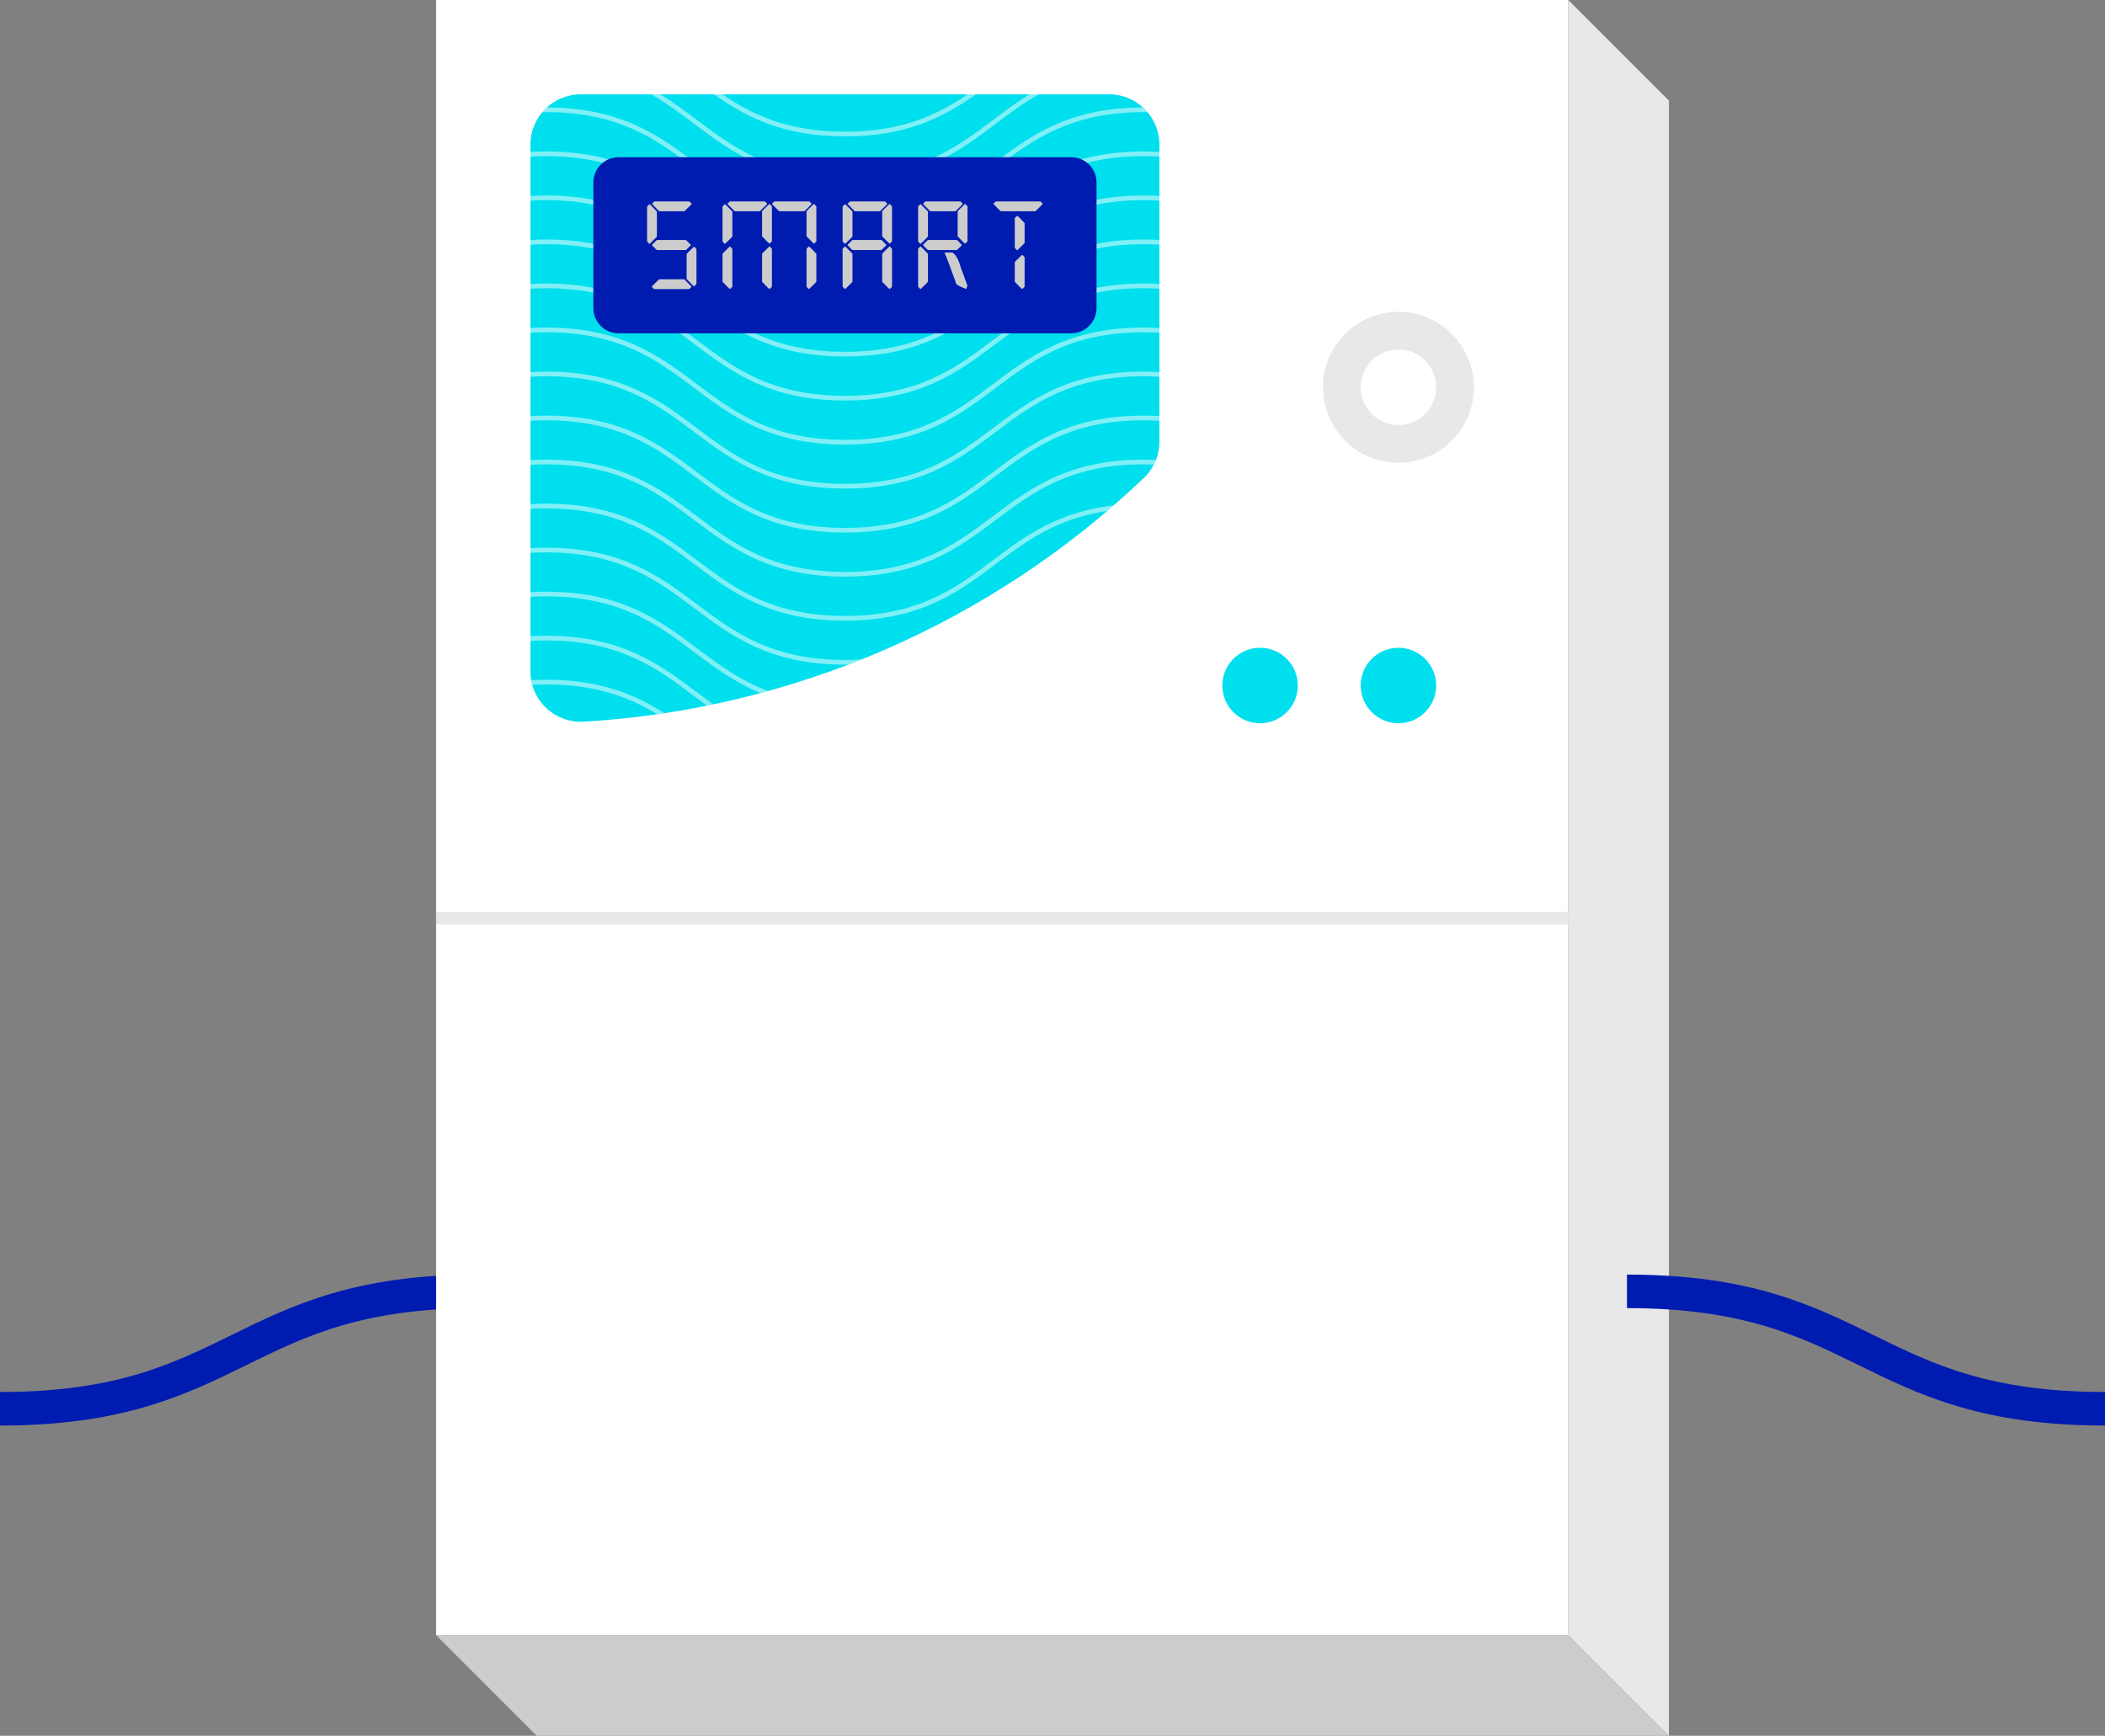 <?xml version="1.0" encoding="UTF-8"?>
<svg width="251px" height="207px" viewBox="0 0 251 207" version="1.1" xmlns="http://www.w3.org/2000/svg" xmlns:xlink="http://www.w3.org/1999/xlink">
    <rect x="0" y="0" width="251" height="207" fill="#808080" stroke="none"/>
    <!-- Generator: Sketch 47.1 (45422) - http://www.bohemiancoding.com/sketch -->
    <title>Group</title>
    <desc>Created with Sketch.</desc>
    <defs></defs>
    <g id="Symbols" stroke="none" stroke-width="1" fill="none" fill-rule="evenodd">
        <g id="Smart-Meter">
            <g id="Group">
                <path d="M0,154 C28.5,154 28.5,168 57,168" id="Page-1-Copy-2" stroke="#001CB0" stroke-width="4" transform="translate(28.5, 161) scale(-1, 1) translate(-28.5, -161) "></path>
                <g id="Group-6" transform="translate(52, 0)">
                    <polygon id="Fill-1" fill="#FFFFFF" points="0 195 135 195 135 0 0 0"></polygon>
                    <polygon id="Fill-2" fill="#E8E8E8" points="0 110.25 135 110.25 135 108.75 0 108.75"></polygon>
                    <polygon id="Fill-3" fill="#E8E8E8" points="135 0 135 195 147 207 147 12"></polygon>
                    <polygon id="Fill-4" fill="#CCCCCC" points="0 195 12 207 147 207 135 195"></polygon>
                    <path d="M123.75,46.184 C123.75,51.154 119.72,55.184 114.75,55.184 C109.78,55.184 105.75,51.154 105.75,46.184 C105.75,41.214 109.78,37.184 114.75,37.184 C119.72,37.184 123.75,41.214 123.75,46.184" id="Fill-5" fill="#E8E8E8"></path>
                    <path d="M119.25,46.184 C119.25,48.669 117.235,50.684 114.75,50.684 C112.265,50.684 110.25,48.669 110.25,46.184 C110.25,43.699 112.265,41.684 114.75,41.684 C117.235,41.684 119.25,43.699 119.25,46.184" id="Fill-7" fill="#FFFFFF"></path>
                    <path d="M17.25,86.074 C15.724,86.074 14.25,85.493 13.134,84.439 C11.931,83.306 11.25,81.726 11.25,80.074 L11.25,17.25 C11.25,13.936 13.937,11.25 17.25,11.25 L80.25,11.25 C83.564,11.25 86.25,13.936 86.25,17.25 L86.25,52.657 C86.25,54.299 85.578,55.869 84.39,57 C66.266,74.277 42.547,84.598 17.602,86.064 C17.484,86.07 17.366,86.074 17.25,86.074" id="Fill-9" fill="#00DFED"></path>
                    <path d="M66.398,30.062 C62.056,33.326 57.567,36.702 48.754,36.702 C39.941,36.702 35.452,33.326 31.11,30.062 C26.694,26.743 22.129,23.31 13.128,23.31 C12.477,23.31 11.856,23.332 11.25,23.367 L11.25,23.932 C11.855,23.896 12.476,23.872 13.128,23.872 C21.941,23.872 26.43,27.248 30.772,30.512 C35.188,33.832 39.754,37.264 48.754,37.264 C57.755,37.264 62.32,33.831 66.736,30.512 C71.078,27.247 75.567,23.872 84.379,23.872 C85.028,23.872 85.646,23.896 86.25,23.931 L86.25,23.367 C85.646,23.332 85.027,23.31 84.379,23.31 C75.38,23.31 70.814,26.743 66.398,30.062 M66.398,45.812 C62.056,49.076 57.567,52.452 48.754,52.452 C39.941,52.452 35.452,49.076 31.11,45.812 C26.694,42.493 22.129,39.06 13.128,39.06 C12.477,39.06 11.856,39.083 11.25,39.117 L11.25,39.682 C11.855,39.647 12.476,39.623 13.128,39.623 C21.941,39.623 26.43,42.998 30.772,46.262 C35.188,49.582 39.754,53.014 48.754,53.014 C57.755,53.014 62.32,49.581 66.736,46.261 C71.078,42.998 75.567,39.623 84.379,39.623 C85.028,39.623 85.646,39.646 86.25,39.681 L86.25,39.117 C85.646,39.083 85.027,39.06 84.379,39.06 C75.38,39.06 70.814,42.493 66.398,45.812 M84.379,18.06 C75.38,18.06 70.814,21.493 66.398,24.812 C62.056,28.076 57.567,31.452 48.754,31.452 C39.941,31.452 35.452,28.076 31.11,24.812 C26.694,21.493 22.129,18.06 13.128,18.06 C12.477,18.06 11.856,18.082 11.25,18.117 L11.25,18.682 C11.855,18.646 12.476,18.622 13.128,18.622 C21.941,18.622 26.43,21.998 30.772,25.262 C35.188,28.582 39.754,32.014 48.754,32.014 C57.755,32.014 62.32,28.581 66.736,25.262 C71.078,21.997 75.567,18.622 84.379,18.622 C85.028,18.622 85.646,18.646 86.25,18.681 L86.25,18.117 C85.646,18.082 85.027,18.06 84.379,18.06 M66.398,40.562 C62.056,43.826 57.567,47.202 48.754,47.202 C39.941,47.202 35.452,43.826 31.11,40.562 C26.694,37.243 22.129,33.81 13.128,33.81 C12.477,33.81 11.856,33.833 11.25,33.867 L11.25,34.432 C11.855,34.397 12.476,34.373 13.128,34.373 C21.941,34.373 26.43,37.748 30.772,41.012 C35.188,44.332 39.754,47.764 48.754,47.764 C57.755,47.764 62.32,44.331 66.736,41.011 C71.078,37.748 75.567,34.373 84.379,34.373 C85.028,34.373 85.646,34.396 86.25,34.431 L86.25,33.867 C85.646,33.833 85.027,33.81 84.379,33.81 C75.38,33.81 70.814,37.243 66.398,40.562 M30.772,20.012 C35.188,23.332 39.754,26.765 48.754,26.765 C57.755,26.765 62.32,23.331 66.736,20.012 C71.078,16.747 75.567,13.373 84.379,13.373 C84.536,13.373 84.68,13.382 84.834,13.384 C84.663,13.18 84.475,12.992 84.278,12.812 C75.347,12.838 70.796,16.256 66.398,19.562 C62.056,22.826 57.567,26.202 48.754,26.202 C39.941,26.202 35.452,22.826 31.11,19.562 C26.711,16.255 22.159,12.837 13.222,12.812 C13.025,12.992 12.837,13.181 12.665,13.384 C12.821,13.382 12.969,13.373 13.128,13.373 C21.941,13.373 26.43,16.748 30.772,20.012 M13.128,75.81 C12.477,75.81 11.856,75.832 11.25,75.867 L11.25,76.432 C11.855,76.397 12.476,76.373 13.128,76.373 C21.941,76.373 26.43,79.748 30.772,83.012 C31.277,83.391 31.784,83.772 32.299,84.148 C32.549,84.098 32.798,84.047 33.047,83.996 C32.39,83.522 31.748,83.041 31.11,82.562 C26.694,79.243 22.129,75.81 13.128,75.81 M11.347,81.11 C11.38,81.298 11.422,81.482 11.473,81.665 C12.007,81.638 12.558,81.623 13.128,81.623 C19.086,81.623 23.066,83.168 26.361,85.175 C26.649,85.134 26.937,85.094 27.224,85.049 C23.751,82.828 19.581,81.06 13.128,81.06 C12.512,81.06 11.922,81.079 11.347,81.11 M66.398,35.312 C62.056,38.576 57.567,41.952 48.754,41.952 C39.941,41.952 35.452,38.576 31.11,35.312 C26.694,31.993 22.129,28.56 13.128,28.56 C12.477,28.56 11.856,28.582 11.25,28.617 L11.25,29.182 C11.855,29.146 12.476,29.122 13.128,29.122 C21.941,29.122 26.43,32.498 30.772,35.762 C35.188,39.082 39.754,42.514 48.754,42.514 C57.755,42.514 62.32,39.081 66.736,35.761 C71.078,32.498 75.567,29.122 84.379,29.122 C85.028,29.122 85.646,29.146 86.25,29.181 L86.25,28.617 C85.646,28.582 85.027,28.56 84.379,28.56 C75.38,28.56 70.814,31.993 66.398,35.312 M48.754,73.452 C39.941,73.452 35.452,70.076 31.11,66.812 C26.694,63.493 22.129,60.06 13.128,60.06 C12.477,60.06 11.856,60.083 11.25,60.117 L11.25,60.682 C11.855,60.647 12.476,60.623 13.128,60.623 C21.941,60.623 26.43,63.998 30.772,67.262 C35.188,70.582 39.754,74.014 48.754,74.014 C57.755,74.014 62.32,70.581 66.736,67.261 C70.295,64.585 73.958,61.838 80.017,60.934 C80.279,60.711 80.541,60.49 80.801,60.266 C74.091,61.042 70.185,63.965 66.398,66.812 C62.056,70.076 57.567,73.452 48.754,73.452 M48.754,21.515 C57.755,21.515 62.32,18.081 66.736,14.761 C68.352,13.546 69.99,12.316 71.864,11.25 L70.755,11.25 C69.197,12.208 67.79,13.265 66.398,14.312 C62.056,17.576 57.567,20.952 48.754,20.952 C39.941,20.952 35.452,17.576 31.11,14.312 C29.718,13.265 28.31,12.208 26.753,11.25 L25.643,11.25 C27.517,12.316 29.155,13.546 30.772,14.762 C35.188,18.082 39.754,21.515 48.754,21.515 M64.373,11.25 L63.381,11.25 C59.804,13.678 55.575,15.702 48.754,15.702 C41.933,15.702 37.705,13.678 34.128,11.25 L33.134,11.25 C36.929,13.93 41.333,16.265 48.754,16.265 C56.174,16.265 60.579,13.93 64.373,11.25 M31.11,72.062 C26.694,68.743 22.129,65.31 13.128,65.31 C12.477,65.31 11.856,65.332 11.25,65.367 L11.25,65.932 C11.855,65.897 12.476,65.873 13.128,65.873 C21.941,65.873 26.43,69.248 30.772,72.512 C35.188,75.832 39.754,79.264 48.754,79.264 C48.895,79.264 49.026,79.256 49.165,79.254 C49.691,79.053 50.212,78.844 50.733,78.635 C50.096,78.674 49.442,78.702 48.754,78.702 C39.941,78.702 35.452,75.326 31.11,72.062 M13.128,70.56 C12.477,70.56 11.856,70.582 11.25,70.617 L11.25,71.182 C11.855,71.147 12.476,71.123 13.128,71.123 C21.941,71.123 26.43,74.498 30.772,77.762 C33.142,79.544 35.564,81.353 38.683,82.652 C38.985,82.571 39.287,82.487 39.589,82.403 C36.179,81.115 33.617,79.197 31.11,77.312 C26.694,73.993 22.129,70.56 13.128,70.56 M66.398,61.562 C62.056,64.826 57.567,68.202 48.754,68.202 C39.941,68.202 35.452,64.826 31.11,61.562 C26.694,58.243 22.129,54.81 13.128,54.81 C12.477,54.81 11.856,54.833 11.25,54.867 L11.25,55.432 C11.855,55.397 12.476,55.373 13.128,55.373 C21.941,55.373 26.43,58.748 30.772,62.012 C35.188,65.332 39.754,68.764 48.754,68.764 C57.755,68.764 62.32,65.331 66.736,62.011 C71.078,58.748 75.567,55.373 84.379,55.373 C84.791,55.373 85.185,55.388 85.579,55.402 C85.672,55.22 85.756,55.035 85.83,54.844 C85.358,54.824 84.878,54.81 84.379,54.81 C75.38,54.81 70.814,58.243 66.398,61.562 M66.398,56.312 C62.056,59.576 57.567,62.952 48.754,62.952 C39.941,62.952 35.452,59.576 31.11,56.312 C26.694,52.993 22.129,49.56 13.128,49.56 C12.477,49.56 11.856,49.583 11.25,49.617 L11.25,50.182 C11.855,50.147 12.476,50.123 13.128,50.123 C21.941,50.123 26.43,53.498 30.772,56.762 C35.188,60.082 39.754,63.514 48.754,63.514 C57.755,63.514 62.32,60.081 66.736,56.761 C71.078,53.498 75.567,50.123 84.379,50.123 C85.028,50.123 85.646,50.146 86.25,50.181 L86.25,49.617 C85.646,49.583 85.027,49.56 84.379,49.56 C75.38,49.56 70.814,52.993 66.398,56.312 M66.398,51.062 C62.056,54.326 57.567,57.702 48.754,57.702 C39.941,57.702 35.452,54.326 31.11,51.062 C26.694,47.743 22.129,44.31 13.128,44.31 C12.477,44.31 11.856,44.333 11.25,44.367 L11.25,44.932 C11.855,44.897 12.476,44.873 13.128,44.873 C21.941,44.873 26.43,48.248 30.772,51.512 C35.188,54.832 39.754,58.264 48.754,58.264 C57.755,58.264 62.32,54.831 66.736,51.511 C71.078,48.248 75.567,44.873 84.379,44.873 C85.028,44.873 85.646,44.896 86.25,44.931 L86.25,44.367 C85.646,44.333 85.027,44.31 84.379,44.31 C75.38,44.31 70.814,47.743 66.398,51.062" id="Fill-11" fill="#FFFFFF" opacity="0.5"></path>
                    <path d="M119.25,81.75 C119.25,84.235 117.235,86.25 114.75,86.25 C112.265,86.25 110.25,84.235 110.25,81.75 C110.25,79.265 112.265,77.25 114.75,77.25 C117.235,77.25 119.25,79.265 119.25,81.75" id="Fill-13" fill="#00DFED"></path>
                    <path d="M102.75,81.75 C102.75,84.235 100.735,86.25 98.25,86.25 C95.765,86.25 93.75,84.235 93.75,81.75 C93.75,79.265 95.765,77.25 98.25,77.25 C100.735,77.25 102.75,79.265 102.75,81.75" id="Fill-15" fill="#00DFED"></path>
                    <path d="M78.75,36.75 C78.75,38.4 77.4,39.75 75.75,39.75 L21.75,39.75 C20.1,39.75 18.75,38.4 18.75,36.75 L18.75,21.75 C18.75,20.1 20.1,18.75 21.75,18.75 L75.75,18.75 C77.4,18.75 78.75,20.1 78.75,21.75 L78.75,36.75 Z" id="Fill-19" fill="#001CB0"></path>
                    <path d="M30.753,29.411 C30.777,29.411 30.875,29.509 31.046,29.704 L31.046,33.864 C31.046,33.889 30.949,33.987 30.753,34.157 C30.729,34.157 30.436,33.864 29.874,33.278 L29.874,30.29 C29.874,30.266 30.167,29.973 30.753,29.411 M26.329,28.62 L29.786,28.62 C29.81,28.62 30.006,28.816 30.372,29.206 L30.372,29.236 C30.372,29.26 30.176,29.455 29.786,29.821 L26.329,29.821 C26.305,29.821 26.11,29.626 25.743,29.236 L25.743,29.206 C25.743,29.182 25.939,28.987 26.329,28.62 M26.036,24.021 L30.196,24.021 C30.22,24.021 30.319,24.118 30.489,24.313 C30.489,24.337 30.196,24.631 29.611,25.192 L26.622,25.192 C26.598,25.192 26.305,24.899 25.743,24.313 C25.743,24.289 25.84,24.191 26.036,24.021 M26.593,33.307 L29.581,33.307 C29.605,33.307 29.898,33.601 30.46,34.186 C30.46,34.21 30.362,34.309 30.167,34.48 L26.007,34.48 C25.983,34.48 25.885,34.382 25.714,34.186 C25.714,34.162 26.007,33.869 26.593,33.307 M25.45,24.343 C25.474,24.343 25.768,24.636 26.329,25.222 L26.329,28.21 C26.329,28.234 26.036,28.527 25.45,29.089 C25.426,29.089 25.328,28.991 25.157,28.796 L25.157,24.636 C25.157,24.612 25.255,24.514 25.45,24.343" id="Fill-21" fill="#CCCCCC"></path>
                    <path d="M44.465,29.382 C44.489,29.382 44.783,29.675 45.344,30.261 L45.344,33.601 C45.344,33.625 45.051,33.918 44.465,34.48 C44.441,34.48 44.343,34.382 44.172,34.186 L44.172,29.675 C44.172,29.65 44.27,29.553 44.465,29.382 M45.051,24.313 C45.075,24.313 45.173,24.411 45.344,24.607 L45.344,28.767 C45.344,28.791 45.247,28.889 45.051,29.059 C45.027,29.059 44.734,28.767 44.172,28.18 L44.172,25.192 C44.172,25.168 44.465,24.875 45.051,24.313 M40.334,24.021 L44.495,24.021 C44.519,24.021 44.617,24.118 44.788,24.313 C44.788,24.337 44.495,24.631 43.909,25.192 L40.92,25.192 C40.896,25.192 40.604,24.899 40.042,24.313 C40.042,24.289 40.139,24.191 40.334,24.021 M39.749,29.382 C39.773,29.382 39.871,29.479 40.042,29.675 L40.042,34.186 C40.042,34.21 39.944,34.309 39.749,34.48 C39.725,34.48 39.431,34.186 38.87,33.601 L38.87,30.261 C38.87,30.237 39.163,29.944 39.749,29.382 M39.749,24.313 C39.773,24.313 39.871,24.411 40.042,24.607 L40.042,28.767 C40.042,28.791 39.944,28.889 39.749,29.059 C39.725,29.059 39.431,28.767 38.87,28.18 L38.87,25.192 C38.87,25.168 39.163,24.875 39.749,24.313 M35.032,24.021 L39.192,24.021 C39.216,24.021 39.314,24.118 39.485,24.313 C39.485,24.337 39.192,24.631 38.606,25.192 L35.618,25.192 C35.594,25.192 35.3,24.899 34.739,24.313 C34.739,24.289 34.836,24.191 35.032,24.021 M35.032,29.382 C35.056,29.382 35.154,29.479 35.324,29.675 L35.324,34.186 C35.324,34.21 35.228,34.309 35.032,34.48 C35.008,34.48 34.715,34.186 34.153,33.601 L34.153,30.261 C34.153,30.237 34.446,29.944 35.032,29.382 M34.446,24.343 C34.47,24.343 34.763,24.636 35.324,25.222 L35.324,28.21 C35.324,28.234 35.032,28.527 34.446,29.089 C34.421,29.089 34.324,28.991 34.153,28.796 L34.153,24.636 C34.153,24.612 34.25,24.514 34.446,24.343" id="Fill-23" fill="#CCCCCC"></path>
                    <path d="M54.071,29.382 C54.095,29.382 54.193,29.479 54.364,29.675 L54.364,34.186 C54.364,34.21 54.267,34.309 54.071,34.48 C54.047,34.48 53.754,34.186 53.192,33.601 L53.192,30.261 C53.192,30.237 53.485,29.944 54.071,29.382 M54.071,24.313 C54.095,24.313 54.193,24.411 54.364,24.607 L54.364,28.767 C54.364,28.791 54.267,28.889 54.071,29.059 C54.047,29.059 53.754,28.767 53.192,28.18 L53.192,25.192 C53.192,25.168 53.485,24.875 54.071,24.313 M49.648,28.62 L53.104,28.62 C53.128,28.62 53.324,28.816 53.69,29.206 L53.69,29.236 C53.69,29.26 53.494,29.455 53.104,29.821 L49.648,29.821 C49.623,29.821 49.428,29.626 49.061,29.236 L49.061,29.206 C49.061,29.182 49.257,28.987 49.648,28.62 M49.354,24.021 L53.515,24.021 C53.539,24.021 53.637,24.118 53.807,24.313 C53.807,24.337 53.515,24.631 52.929,25.192 L49.94,25.192 C49.916,25.192 49.623,24.899 49.061,24.313 C49.061,24.289 49.159,24.191 49.354,24.021 M48.769,29.382 C48.793,29.382 49.086,29.675 49.648,30.261 L49.648,33.601 C49.648,33.625 49.354,33.918 48.769,34.48 C48.744,34.48 48.646,34.382 48.475,34.186 L48.475,29.675 C48.475,29.65 48.573,29.553 48.769,29.382 M48.769,24.343 C48.793,24.343 49.086,24.636 49.648,25.222 L49.648,28.21 C49.648,28.234 49.354,28.527 48.769,29.089 C48.744,29.089 48.646,28.991 48.475,28.796 L48.475,24.636 C48.475,24.612 48.573,24.514 48.769,24.343" id="Fill-25" fill="#CCCCCC"></path>
                    <path d="M63.07,24.313 C63.094,24.313 63.192,24.411 63.363,24.607 L63.363,28.766 C63.363,28.791 63.265,28.889 63.07,29.059 C63.046,29.059 62.752,28.766 62.191,28.18 L62.191,25.192 C62.191,25.168 62.484,24.875 63.07,24.313 L63.07,24.313 Z M60.697,30.114 L61.546,30.114 C61.957,30.325 62.308,30.958 62.601,32.018 C62.679,32.185 62.932,32.878 63.363,34.099 C63.265,34.294 63.216,34.411 63.216,34.45 L63.187,34.45 C62.386,34.162 61.986,33.928 61.986,33.747 C61.399,32.082 60.951,30.881 60.638,30.143 L60.697,30.114 Z M58.646,28.62 L62.103,28.62 C62.127,28.62 62.323,28.816 62.689,29.206 L62.689,29.235 C62.689,29.26 62.493,29.455 62.103,29.821 L58.646,29.821 C58.621,29.821 58.426,29.626 58.06,29.235 L58.06,29.206 C58.06,29.182 58.255,28.986 58.646,28.62 L58.646,28.62 Z M58.353,24.02 L62.513,24.02 C62.537,24.02 62.635,24.118 62.806,24.313 C62.806,24.337 62.513,24.631 61.927,25.192 L58.939,25.192 C58.915,25.192 58.621,24.899 58.06,24.313 C58.06,24.289 58.157,24.191 58.353,24.02 L58.353,24.02 Z M57.767,29.382 C57.791,29.382 58.084,29.674 58.646,30.261 L58.646,33.601 C58.646,33.625 58.353,33.918 57.767,34.48 C57.742,34.48 57.645,34.382 57.474,34.186 L57.474,29.674 C57.474,29.65 57.571,29.552 57.767,29.382 L57.767,29.382 Z M57.767,24.343 C57.791,24.343 58.084,24.636 58.646,25.222 L58.646,28.21 C58.646,28.234 58.353,28.527 57.767,29.089 C57.742,29.089 57.645,28.991 57.474,28.796 L57.474,24.636 C57.474,24.611 57.571,24.514 57.767,24.343 L57.767,24.343 Z" id="Fill-27" fill="#CCCCCC"></path>
                    <path d="M69.882,30.378 C69.906,30.378 70.004,30.475 70.175,30.671 L70.175,34.186 C70.175,34.21 70.078,34.309 69.882,34.48 C69.858,34.48 69.565,34.186 69.003,33.601 L69.003,31.257 C69.003,31.233 69.296,30.94 69.882,30.378 M69.296,25.72 C69.32,25.72 69.613,26.013 70.175,26.599 L70.175,28.972 C70.175,28.996 69.882,29.289 69.296,29.851 C69.272,29.851 69.174,29.753 69.003,29.557 L69.003,26.013 C69.003,25.988 69.1,25.891 69.296,25.72 M66.747,24.02 L72.05,24.02 C72.074,24.02 72.172,24.118 72.343,24.313 C72.343,24.337 72.05,24.631 71.464,25.192 L67.333,25.192 C67.309,25.192 67.016,24.899 66.454,24.313 C66.454,24.289 66.552,24.191 66.747,24.02" id="Fill-29" fill="#CCCCCC"></path>
                </g>
                <path d="M194,154 C222.5,154 222.5,168 251,168" id="Page-1-Copy-3" stroke="#001CB0" stroke-width="4"></path>
            </g>
        </g>
    </g>
</svg>
